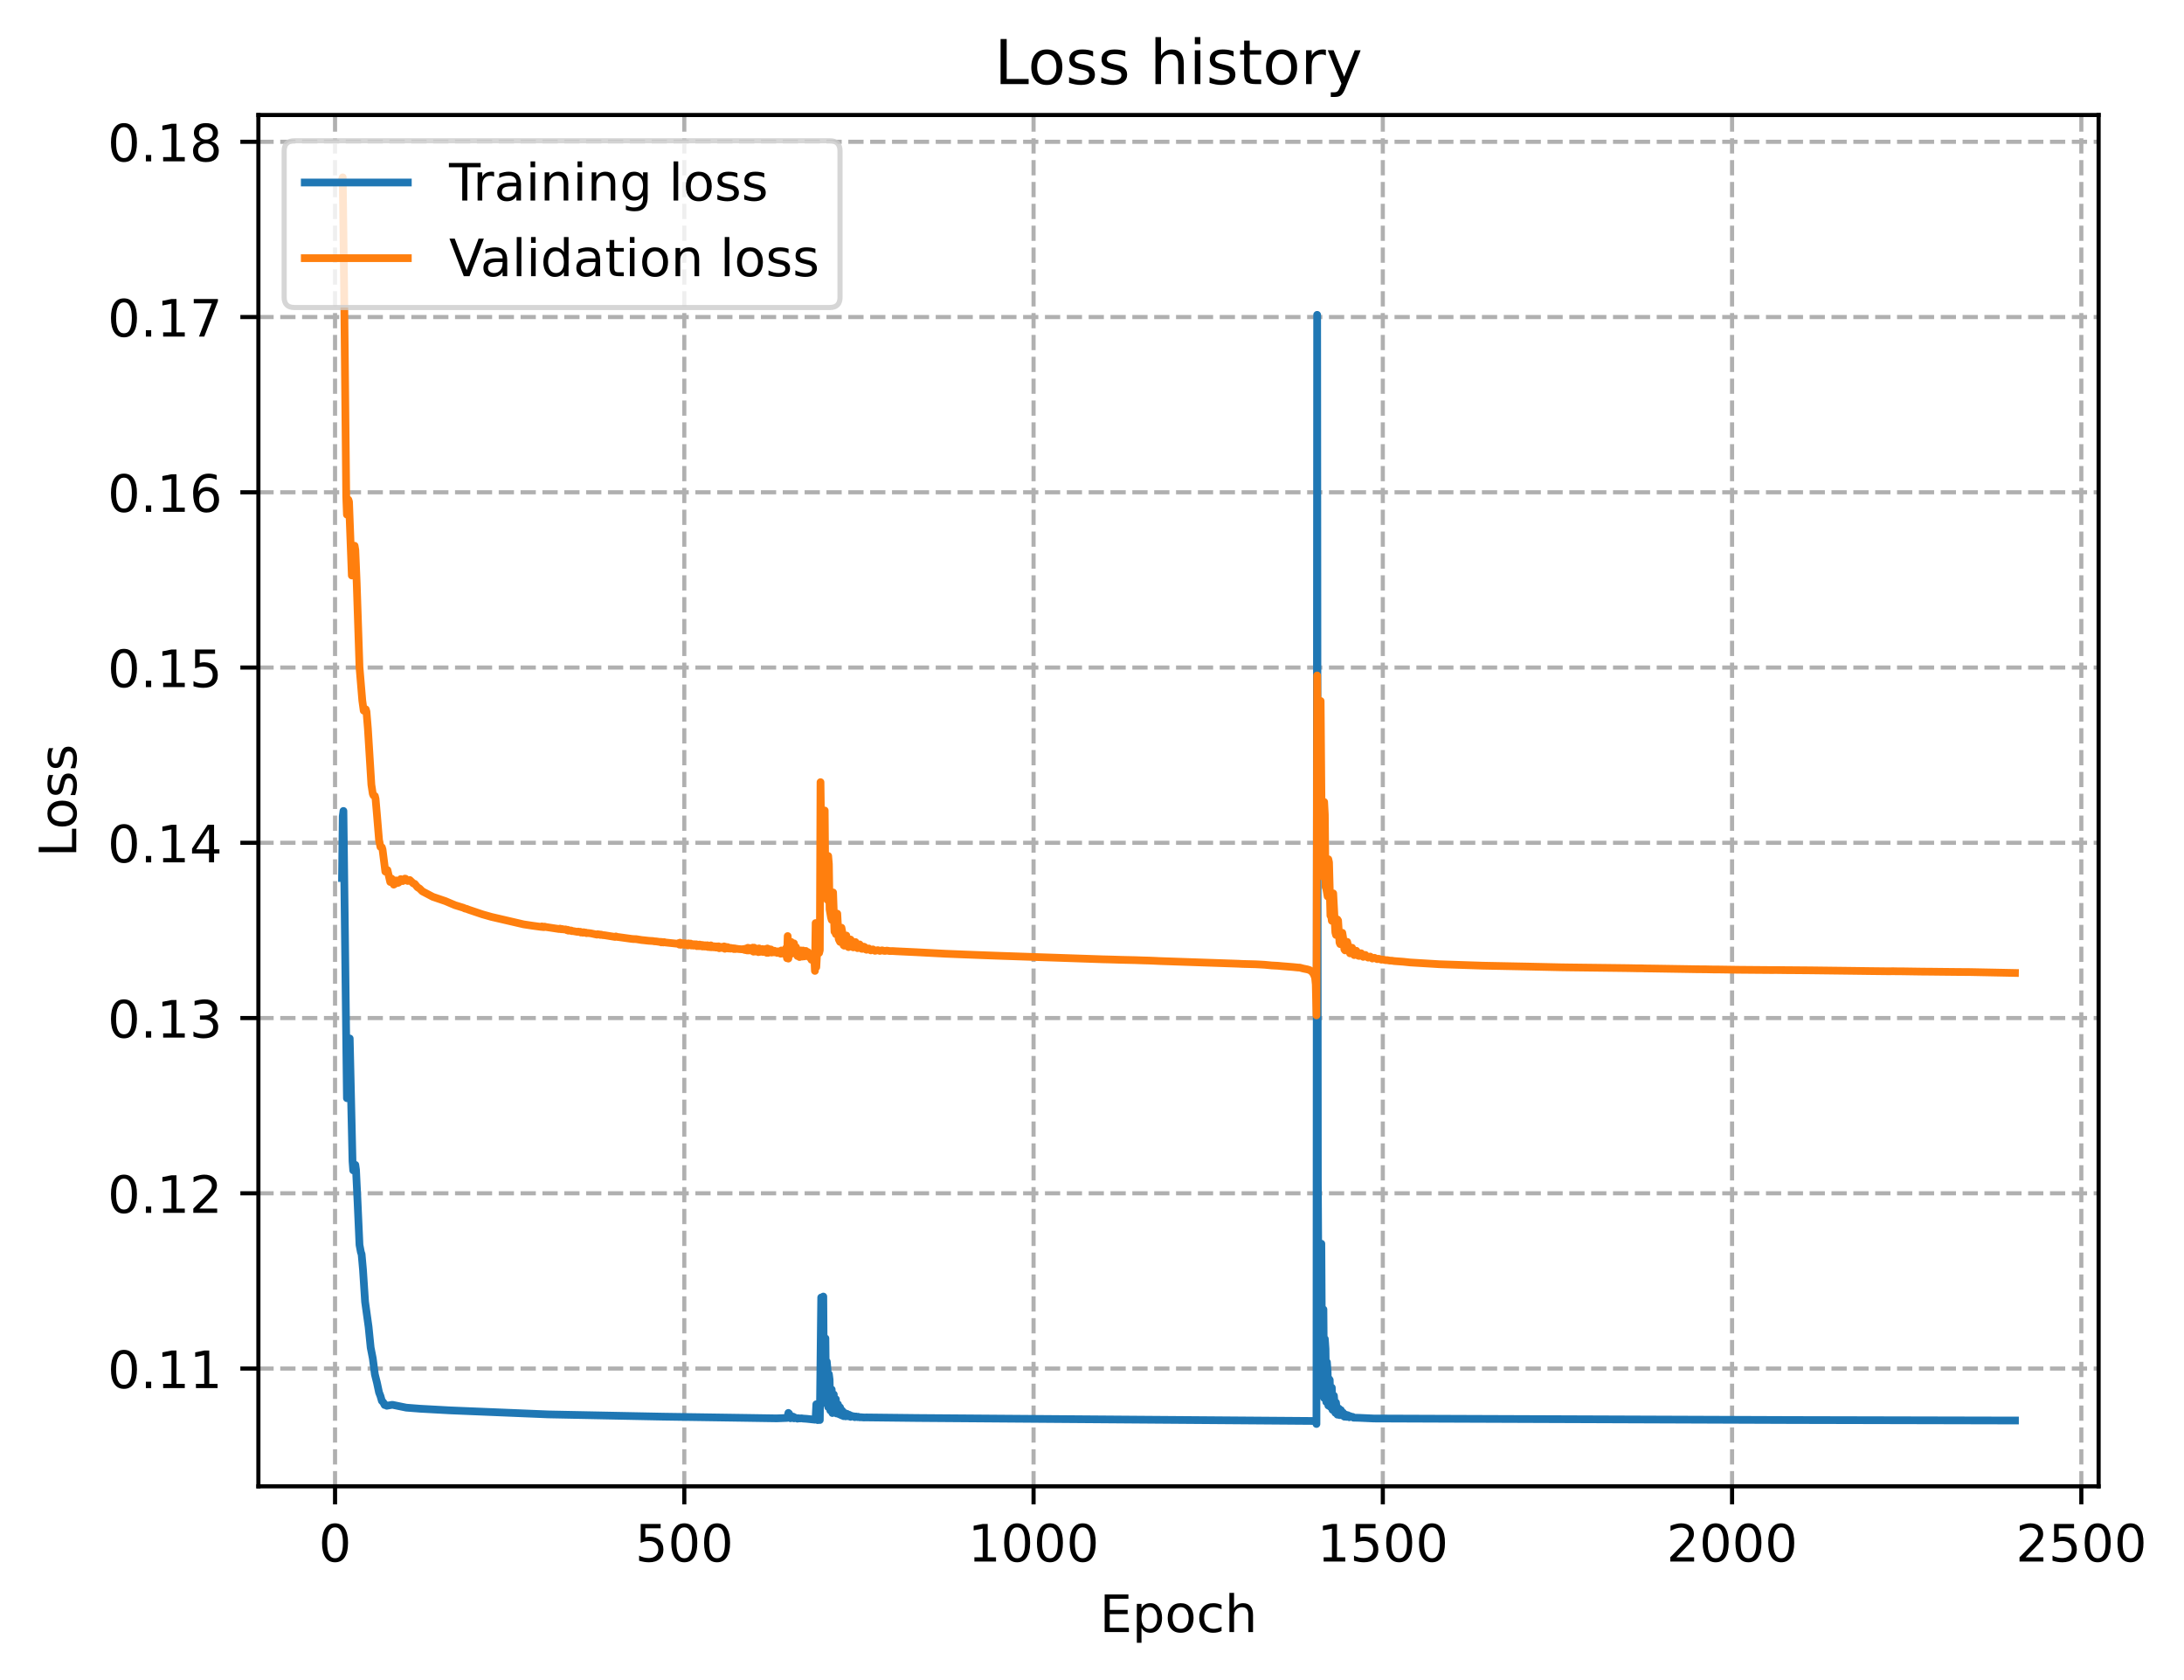 <?xml version="1.0" encoding="utf-8" standalone="no"?>
<!DOCTYPE svg PUBLIC "-//W3C//DTD SVG 1.1//EN"
  "http://www.w3.org/Graphics/SVG/1.1/DTD/svg11.dtd">
<!-- Created with matplotlib (https://matplotlib.org/) -->
<svg height="325.986pt" version="1.1" viewBox="0 0 423.834 325.986" width="423.834pt" xmlns="http://www.w3.org/2000/svg" xmlns:xlink="http://www.w3.org/1999/xlink">
 <defs>
  <style type="text/css">
*{stroke-linecap:butt;stroke-linejoin:round;}
  </style>
 </defs>
 <g id="figure_1">
  <g id="patch_1">
   <path d="M 0 325.986 
L 423.834 325.986 
L 423.834 0 
L 0 0 
z
" style="fill:#ffffff;"/>
  </g>
  <g id="axes_1">
   <g id="patch_2">
    <path d="M 50.144 288.43 
L 407.264 288.43 
L 407.264 22.318 
L 50.144 22.318 
z
" style="fill:#ffffff;"/>
   </g>
   <g id="matplotlib.axis_1">
    <g id="xtick_1">
     <g id="line2d_1">
      <path clip-path="url(#p74c2734279)" d="M 65.021 288.43 
L 65.021 22.318 
" style="fill:none;stroke:#b0b0b0;stroke-dasharray:2.96,1.28;stroke-dashoffset:0;stroke-width:0.8;"/>
     </g>
     <g id="line2d_2">
      <defs>
       <path d="M 0 0 
L 0 3.5 
" id="me3cc2244f3" style="stroke:#000000;stroke-width:0.8;"/>
      </defs>
      <g>
       <use style="stroke:#000000;stroke-width:0.8;" x="65.021" xlink:href="#me3cc2244f3" y="288.43"/>
      </g>
     </g>
     <g id="text_1">
      <!-- 0 -->
      <defs>
       <path d="M 31.781 66.406 
Q 24.172 66.406 20.328 58.906 
Q 16.5 51.422 16.5 36.375 
Q 16.5 21.391 20.328 13.891 
Q 24.172 6.391 31.781 6.391 
Q 39.453 6.391 43.281 13.891 
Q 47.125 21.391 47.125 36.375 
Q 47.125 51.422 43.281 58.906 
Q 39.453 66.406 31.781 66.406 
z
M 31.781 74.219 
Q 44.047 74.219 50.516 64.516 
Q 56.984 54.828 56.984 36.375 
Q 56.984 17.969 50.516 8.266 
Q 44.047 -1.422 31.781 -1.422 
Q 19.531 -1.422 13.062 8.266 
Q 6.594 17.969 6.594 36.375 
Q 6.594 54.828 13.062 64.516 
Q 19.531 74.219 31.781 74.219 
z
" id="DejaVuSans-48"/>
      </defs>
      <g transform="translate(61.84 303.029)scale(0.1 -0.1)">
       <use xlink:href="#DejaVuSans-48"/>
      </g>
     </g>
    </g>
    <g id="xtick_2">
     <g id="line2d_3">
      <path clip-path="url(#p74c2734279)" d="M 132.798 288.43 
L 132.798 22.318 
" style="fill:none;stroke:#b0b0b0;stroke-dasharray:2.96,1.28;stroke-dashoffset:0;stroke-width:0.8;"/>
     </g>
     <g id="line2d_4">
      <g>
       <use style="stroke:#000000;stroke-width:0.8;" x="132.798" xlink:href="#me3cc2244f3" y="288.43"/>
      </g>
     </g>
     <g id="text_2">
      <!-- 500 -->
      <defs>
       <path d="M 10.797 72.906 
L 49.516 72.906 
L 49.516 64.594 
L 19.828 64.594 
L 19.828 46.734 
Q 21.969 47.469 24.109 47.828 
Q 26.266 48.188 28.422 48.188 
Q 40.625 48.188 47.75 41.5 
Q 54.891 34.812 54.891 23.391 
Q 54.891 11.625 47.562 5.094 
Q 40.234 -1.422 26.906 -1.422 
Q 22.312 -1.422 17.547 -0.641 
Q 12.797 0.141 7.719 1.703 
L 7.719 11.625 
Q 12.109 9.234 16.797 8.062 
Q 21.484 6.891 26.703 6.891 
Q 35.156 6.891 40.078 11.328 
Q 45.016 15.766 45.016 23.391 
Q 45.016 31 40.078 35.438 
Q 35.156 39.891 26.703 39.891 
Q 22.75 39.891 18.812 39.016 
Q 14.891 38.141 10.797 36.281 
z
" id="DejaVuSans-53"/>
      </defs>
      <g transform="translate(123.255 303.029)scale(0.1 -0.1)">
       <use xlink:href="#DejaVuSans-53"/>
       <use x="63.623" xlink:href="#DejaVuSans-48"/>
       <use x="127.246" xlink:href="#DejaVuSans-48"/>
      </g>
     </g>
    </g>
    <g id="xtick_3">
     <g id="line2d_5">
      <path clip-path="url(#p74c2734279)" d="M 200.576 288.43 
L 200.576 22.318 
" style="fill:none;stroke:#b0b0b0;stroke-dasharray:2.96,1.28;stroke-dashoffset:0;stroke-width:0.8;"/>
     </g>
     <g id="line2d_6">
      <g>
       <use style="stroke:#000000;stroke-width:0.8;" x="200.576" xlink:href="#me3cc2244f3" y="288.43"/>
      </g>
     </g>
     <g id="text_3">
      <!-- 1000 -->
      <defs>
       <path d="M 12.406 8.297 
L 28.516 8.297 
L 28.516 63.922 
L 10.984 60.406 
L 10.984 69.391 
L 28.422 72.906 
L 38.281 72.906 
L 38.281 8.297 
L 54.391 8.297 
L 54.391 0 
L 12.406 0 
z
" id="DejaVuSans-49"/>
      </defs>
      <g transform="translate(187.851 303.029)scale(0.1 -0.1)">
       <use xlink:href="#DejaVuSans-49"/>
       <use x="63.623" xlink:href="#DejaVuSans-48"/>
       <use x="127.246" xlink:href="#DejaVuSans-48"/>
       <use x="190.869" xlink:href="#DejaVuSans-48"/>
      </g>
     </g>
    </g>
    <g id="xtick_4">
     <g id="line2d_7">
      <path clip-path="url(#p74c2734279)" d="M 268.354 288.43 
L 268.354 22.318 
" style="fill:none;stroke:#b0b0b0;stroke-dasharray:2.96,1.28;stroke-dashoffset:0;stroke-width:0.8;"/>
     </g>
     <g id="line2d_8">
      <g>
       <use style="stroke:#000000;stroke-width:0.8;" x="268.354" xlink:href="#me3cc2244f3" y="288.43"/>
      </g>
     </g>
     <g id="text_4">
      <!-- 1500 -->
      <g transform="translate(255.629 303.029)scale(0.1 -0.1)">
       <use xlink:href="#DejaVuSans-49"/>
       <use x="63.623" xlink:href="#DejaVuSans-53"/>
       <use x="127.246" xlink:href="#DejaVuSans-48"/>
       <use x="190.869" xlink:href="#DejaVuSans-48"/>
      </g>
     </g>
    </g>
    <g id="xtick_5">
     <g id="line2d_9">
      <path clip-path="url(#p74c2734279)" d="M 336.131 288.43 
L 336.131 22.318 
" style="fill:none;stroke:#b0b0b0;stroke-dasharray:2.96,1.28;stroke-dashoffset:0;stroke-width:0.8;"/>
     </g>
     <g id="line2d_10">
      <g>
       <use style="stroke:#000000;stroke-width:0.8;" x="336.131" xlink:href="#me3cc2244f3" y="288.43"/>
      </g>
     </g>
     <g id="text_5">
      <!-- 2000 -->
      <defs>
       <path d="M 19.188 8.297 
L 53.609 8.297 
L 53.609 0 
L 7.328 0 
L 7.328 8.297 
Q 12.938 14.109 22.625 23.891 
Q 32.328 33.688 34.812 36.531 
Q 39.547 41.844 41.422 45.531 
Q 43.312 49.219 43.312 52.781 
Q 43.312 58.594 39.234 62.25 
Q 35.156 65.922 28.609 65.922 
Q 23.969 65.922 18.812 64.312 
Q 13.672 62.703 7.812 59.422 
L 7.812 69.391 
Q 13.766 71.781 18.938 73 
Q 24.125 74.219 28.422 74.219 
Q 39.75 74.219 46.484 68.547 
Q 53.219 62.891 53.219 53.422 
Q 53.219 48.922 51.531 44.891 
Q 49.859 40.875 45.406 35.406 
Q 44.188 33.984 37.641 27.219 
Q 31.109 20.453 19.188 8.297 
z
" id="DejaVuSans-50"/>
      </defs>
      <g transform="translate(323.406 303.029)scale(0.1 -0.1)">
       <use xlink:href="#DejaVuSans-50"/>
       <use x="63.623" xlink:href="#DejaVuSans-48"/>
       <use x="127.246" xlink:href="#DejaVuSans-48"/>
       <use x="190.869" xlink:href="#DejaVuSans-48"/>
      </g>
     </g>
    </g>
    <g id="xtick_6">
     <g id="line2d_11">
      <path clip-path="url(#p74c2734279)" d="M 403.909 288.43 
L 403.909 22.318 
" style="fill:none;stroke:#b0b0b0;stroke-dasharray:2.96,1.28;stroke-dashoffset:0;stroke-width:0.8;"/>
     </g>
     <g id="line2d_12">
      <g>
       <use style="stroke:#000000;stroke-width:0.8;" x="403.909" xlink:href="#me3cc2244f3" y="288.43"/>
      </g>
     </g>
     <g id="text_6">
      <!-- 2500 -->
      <g transform="translate(391.184 303.029)scale(0.1 -0.1)">
       <use xlink:href="#DejaVuSans-50"/>
       <use x="63.623" xlink:href="#DejaVuSans-53"/>
       <use x="127.246" xlink:href="#DejaVuSans-48"/>
       <use x="190.869" xlink:href="#DejaVuSans-48"/>
      </g>
     </g>
    </g>
    <g id="text_7">
     <!-- Epoch -->
     <defs>
      <path d="M 9.812 72.906 
L 55.906 72.906 
L 55.906 64.594 
L 19.672 64.594 
L 19.672 43.016 
L 54.391 43.016 
L 54.391 34.719 
L 19.672 34.719 
L 19.672 8.297 
L 56.781 8.297 
L 56.781 0 
L 9.812 0 
z
" id="DejaVuSans-69"/>
      <path d="M 18.109 8.203 
L 18.109 -20.797 
L 9.078 -20.797 
L 9.078 54.688 
L 18.109 54.688 
L 18.109 46.391 
Q 20.953 51.266 25.266 53.625 
Q 29.594 56 35.594 56 
Q 45.562 56 51.781 48.094 
Q 58.016 40.188 58.016 27.297 
Q 58.016 14.406 51.781 6.484 
Q 45.562 -1.422 35.594 -1.422 
Q 29.594 -1.422 25.266 0.953 
Q 20.953 3.328 18.109 8.203 
z
M 48.688 27.297 
Q 48.688 37.203 44.609 42.844 
Q 40.531 48.484 33.406 48.484 
Q 26.266 48.484 22.188 42.844 
Q 18.109 37.203 18.109 27.297 
Q 18.109 17.391 22.188 11.75 
Q 26.266 6.109 33.406 6.109 
Q 40.531 6.109 44.609 11.75 
Q 48.688 17.391 48.688 27.297 
z
" id="DejaVuSans-112"/>
      <path d="M 30.609 48.391 
Q 23.391 48.391 19.188 42.75 
Q 14.984 37.109 14.984 27.297 
Q 14.984 17.484 19.156 11.844 
Q 23.344 6.203 30.609 6.203 
Q 37.797 6.203 41.984 11.859 
Q 46.188 17.531 46.188 27.297 
Q 46.188 37.016 41.984 42.703 
Q 37.797 48.391 30.609 48.391 
z
M 30.609 56 
Q 42.328 56 49.016 48.375 
Q 55.719 40.766 55.719 27.297 
Q 55.719 13.875 49.016 6.219 
Q 42.328 -1.422 30.609 -1.422 
Q 18.844 -1.422 12.172 6.219 
Q 5.516 13.875 5.516 27.297 
Q 5.516 40.766 12.172 48.375 
Q 18.844 56 30.609 56 
z
" id="DejaVuSans-111"/>
      <path d="M 48.781 52.594 
L 48.781 44.188 
Q 44.969 46.297 41.141 47.344 
Q 37.312 48.391 33.406 48.391 
Q 24.656 48.391 19.812 42.844 
Q 14.984 37.312 14.984 27.297 
Q 14.984 17.281 19.812 11.734 
Q 24.656 6.203 33.406 6.203 
Q 37.312 6.203 41.141 7.25 
Q 44.969 8.297 48.781 10.406 
L 48.781 2.094 
Q 45.016 0.344 40.984 -0.531 
Q 36.969 -1.422 32.422 -1.422 
Q 20.062 -1.422 12.781 6.344 
Q 5.516 14.109 5.516 27.297 
Q 5.516 40.672 12.859 48.328 
Q 20.219 56 33.016 56 
Q 37.156 56 41.109 55.141 
Q 45.062 54.297 48.781 52.594 
z
" id="DejaVuSans-99"/>
      <path d="M 54.891 33.016 
L 54.891 0 
L 45.906 0 
L 45.906 32.719 
Q 45.906 40.484 42.875 44.328 
Q 39.844 48.188 33.797 48.188 
Q 26.516 48.188 22.312 43.547 
Q 18.109 38.922 18.109 30.906 
L 18.109 0 
L 9.078 0 
L 9.078 75.984 
L 18.109 75.984 
L 18.109 46.188 
Q 21.344 51.125 25.703 53.562 
Q 30.078 56 35.797 56 
Q 45.219 56 50.047 50.172 
Q 54.891 44.344 54.891 33.016 
z
" id="DejaVuSans-104"/>
     </defs>
     <g transform="translate(213.393 316.707)scale(0.1 -0.1)">
      <use xlink:href="#DejaVuSans-69"/>
      <use x="63.184" xlink:href="#DejaVuSans-112"/>
      <use x="126.66" xlink:href="#DejaVuSans-111"/>
      <use x="187.842" xlink:href="#DejaVuSans-99"/>
      <use x="242.822" xlink:href="#DejaVuSans-104"/>
     </g>
    </g>
   </g>
   <g id="matplotlib.axis_2">
    <g id="ytick_1">
     <g id="line2d_13">
      <path clip-path="url(#p74c2734279)" d="M 50.144 265.573 
L 407.264 265.573 
" style="fill:none;stroke:#b0b0b0;stroke-dasharray:2.96,1.28;stroke-dashoffset:0;stroke-width:0.8;"/>
     </g>
     <g id="line2d_14">
      <defs>
       <path d="M 0 0 
L -3.5 0 
" id="me07d346dde" style="stroke:#000000;stroke-width:0.8;"/>
      </defs>
      <g>
       <use style="stroke:#000000;stroke-width:0.8;" x="50.144" xlink:href="#me07d346dde" y="265.573"/>
      </g>
     </g>
     <g id="text_8">
      <!-- 0.11 -->
      <defs>
       <path d="M 10.688 12.406 
L 21 12.406 
L 21 0 
L 10.688 0 
z
" id="DejaVuSans-46"/>
      </defs>
      <g transform="translate(20.878 269.372)scale(0.1 -0.1)">
       <use xlink:href="#DejaVuSans-48"/>
       <use x="63.623" xlink:href="#DejaVuSans-46"/>
       <use x="95.41" xlink:href="#DejaVuSans-49"/>
       <use x="159.033" xlink:href="#DejaVuSans-49"/>
      </g>
     </g>
    </g>
    <g id="ytick_2">
     <g id="line2d_15">
      <path clip-path="url(#p74c2734279)" d="M 50.144 231.564 
L 407.264 231.564 
" style="fill:none;stroke:#b0b0b0;stroke-dasharray:2.96,1.28;stroke-dashoffset:0;stroke-width:0.8;"/>
     </g>
     <g id="line2d_16">
      <g>
       <use style="stroke:#000000;stroke-width:0.8;" x="50.144" xlink:href="#me07d346dde" y="231.564"/>
      </g>
     </g>
     <g id="text_9">
      <!-- 0.12 -->
      <g transform="translate(20.878 235.363)scale(0.1 -0.1)">
       <use xlink:href="#DejaVuSans-48"/>
       <use x="63.623" xlink:href="#DejaVuSans-46"/>
       <use x="95.41" xlink:href="#DejaVuSans-49"/>
       <use x="159.033" xlink:href="#DejaVuSans-50"/>
      </g>
     </g>
    </g>
    <g id="ytick_3">
     <g id="line2d_17">
      <path clip-path="url(#p74c2734279)" d="M 50.144 197.555 
L 407.264 197.555 
" style="fill:none;stroke:#b0b0b0;stroke-dasharray:2.96,1.28;stroke-dashoffset:0;stroke-width:0.8;"/>
     </g>
     <g id="line2d_18">
      <g>
       <use style="stroke:#000000;stroke-width:0.8;" x="50.144" xlink:href="#me07d346dde" y="197.555"/>
      </g>
     </g>
     <g id="text_10">
      <!-- 0.13 -->
      <defs>
       <path d="M 40.578 39.312 
Q 47.656 37.797 51.625 33 
Q 55.609 28.219 55.609 21.188 
Q 55.609 10.406 48.188 4.484 
Q 40.766 -1.422 27.094 -1.422 
Q 22.516 -1.422 17.656 -0.516 
Q 12.797 0.391 7.625 2.203 
L 7.625 11.719 
Q 11.719 9.328 16.594 8.109 
Q 21.484 6.891 26.812 6.891 
Q 36.078 6.891 40.938 10.547 
Q 45.797 14.203 45.797 21.188 
Q 45.797 27.641 41.281 31.266 
Q 36.766 34.906 28.719 34.906 
L 20.219 34.906 
L 20.219 43.016 
L 29.109 43.016 
Q 36.375 43.016 40.234 45.922 
Q 44.094 48.828 44.094 54.297 
Q 44.094 59.906 40.109 62.906 
Q 36.141 65.922 28.719 65.922 
Q 24.656 65.922 20.016 65.031 
Q 15.375 64.156 9.812 62.312 
L 9.812 71.094 
Q 15.438 72.656 20.344 73.438 
Q 25.25 74.219 29.594 74.219 
Q 40.828 74.219 47.359 69.109 
Q 53.906 64.016 53.906 55.328 
Q 53.906 49.266 50.438 45.094 
Q 46.969 40.922 40.578 39.312 
z
" id="DejaVuSans-51"/>
      </defs>
      <g transform="translate(20.878 201.355)scale(0.1 -0.1)">
       <use xlink:href="#DejaVuSans-48"/>
       <use x="63.623" xlink:href="#DejaVuSans-46"/>
       <use x="95.41" xlink:href="#DejaVuSans-49"/>
       <use x="159.033" xlink:href="#DejaVuSans-51"/>
      </g>
     </g>
    </g>
    <g id="ytick_4">
     <g id="line2d_19">
      <path clip-path="url(#p74c2734279)" d="M 50.144 163.547 
L 407.264 163.547 
" style="fill:none;stroke:#b0b0b0;stroke-dasharray:2.96,1.28;stroke-dashoffset:0;stroke-width:0.8;"/>
     </g>
     <g id="line2d_20">
      <g>
       <use style="stroke:#000000;stroke-width:0.8;" x="50.144" xlink:href="#me07d346dde" y="163.547"/>
      </g>
     </g>
     <g id="text_11">
      <!-- 0.14 -->
      <defs>
       <path d="M 37.797 64.312 
L 12.891 25.391 
L 37.797 25.391 
z
M 35.203 72.906 
L 47.609 72.906 
L 47.609 25.391 
L 58.016 25.391 
L 58.016 17.188 
L 47.609 17.188 
L 47.609 0 
L 37.797 0 
L 37.797 17.188 
L 4.891 17.188 
L 4.891 26.703 
z
" id="DejaVuSans-52"/>
      </defs>
      <g transform="translate(20.878 167.346)scale(0.1 -0.1)">
       <use xlink:href="#DejaVuSans-48"/>
       <use x="63.623" xlink:href="#DejaVuSans-46"/>
       <use x="95.41" xlink:href="#DejaVuSans-49"/>
       <use x="159.033" xlink:href="#DejaVuSans-52"/>
      </g>
     </g>
    </g>
    <g id="ytick_5">
     <g id="line2d_21">
      <path clip-path="url(#p74c2734279)" d="M 50.144 129.538 
L 407.264 129.538 
" style="fill:none;stroke:#b0b0b0;stroke-dasharray:2.96,1.28;stroke-dashoffset:0;stroke-width:0.8;"/>
     </g>
     <g id="line2d_22">
      <g>
       <use style="stroke:#000000;stroke-width:0.8;" x="50.144" xlink:href="#me07d346dde" y="129.538"/>
      </g>
     </g>
     <g id="text_12">
      <!-- 0.15 -->
      <g transform="translate(20.878 133.337)scale(0.1 -0.1)">
       <use xlink:href="#DejaVuSans-48"/>
       <use x="63.623" xlink:href="#DejaVuSans-46"/>
       <use x="95.41" xlink:href="#DejaVuSans-49"/>
       <use x="159.033" xlink:href="#DejaVuSans-53"/>
      </g>
     </g>
    </g>
    <g id="ytick_6">
     <g id="line2d_23">
      <path clip-path="url(#p74c2734279)" d="M 50.144 95.53 
L 407.264 95.53 
" style="fill:none;stroke:#b0b0b0;stroke-dasharray:2.96,1.28;stroke-dashoffset:0;stroke-width:0.8;"/>
     </g>
     <g id="line2d_24">
      <g>
       <use style="stroke:#000000;stroke-width:0.8;" x="50.144" xlink:href="#me07d346dde" y="95.53"/>
      </g>
     </g>
     <g id="text_13">
      <!-- 0.16 -->
      <defs>
       <path d="M 33.016 40.375 
Q 26.375 40.375 22.484 35.828 
Q 18.609 31.297 18.609 23.391 
Q 18.609 15.531 22.484 10.953 
Q 26.375 6.391 33.016 6.391 
Q 39.656 6.391 43.531 10.953 
Q 47.406 15.531 47.406 23.391 
Q 47.406 31.297 43.531 35.828 
Q 39.656 40.375 33.016 40.375 
z
M 52.594 71.297 
L 52.594 62.312 
Q 48.875 64.062 45.094 64.984 
Q 41.312 65.922 37.594 65.922 
Q 27.828 65.922 22.672 59.328 
Q 17.531 52.734 16.797 39.406 
Q 19.672 43.656 24.016 45.922 
Q 28.375 48.188 33.594 48.188 
Q 44.578 48.188 50.953 41.516 
Q 57.328 34.859 57.328 23.391 
Q 57.328 12.156 50.688 5.359 
Q 44.047 -1.422 33.016 -1.422 
Q 20.359 -1.422 13.672 8.266 
Q 6.984 17.969 6.984 36.375 
Q 6.984 53.656 15.188 63.938 
Q 23.391 74.219 37.203 74.219 
Q 40.922 74.219 44.703 73.484 
Q 48.484 72.75 52.594 71.297 
z
" id="DejaVuSans-54"/>
      </defs>
      <g transform="translate(20.878 99.329)scale(0.1 -0.1)">
       <use xlink:href="#DejaVuSans-48"/>
       <use x="63.623" xlink:href="#DejaVuSans-46"/>
       <use x="95.41" xlink:href="#DejaVuSans-49"/>
       <use x="159.033" xlink:href="#DejaVuSans-54"/>
      </g>
     </g>
    </g>
    <g id="ytick_7">
     <g id="line2d_25">
      <path clip-path="url(#p74c2734279)" d="M 50.144 61.521 
L 407.264 61.521 
" style="fill:none;stroke:#b0b0b0;stroke-dasharray:2.96,1.28;stroke-dashoffset:0;stroke-width:0.8;"/>
     </g>
     <g id="line2d_26">
      <g>
       <use style="stroke:#000000;stroke-width:0.8;" x="50.144" xlink:href="#me07d346dde" y="61.521"/>
      </g>
     </g>
     <g id="text_14">
      <!-- 0.17 -->
      <defs>
       <path d="M 8.203 72.906 
L 55.078 72.906 
L 55.078 68.703 
L 28.609 0 
L 18.312 0 
L 43.219 64.594 
L 8.203 64.594 
z
" id="DejaVuSans-55"/>
      </defs>
      <g transform="translate(20.878 65.32)scale(0.1 -0.1)">
       <use xlink:href="#DejaVuSans-48"/>
       <use x="63.623" xlink:href="#DejaVuSans-46"/>
       <use x="95.41" xlink:href="#DejaVuSans-49"/>
       <use x="159.033" xlink:href="#DejaVuSans-55"/>
      </g>
     </g>
    </g>
    <g id="ytick_8">
     <g id="line2d_27">
      <path clip-path="url(#p74c2734279)" d="M 50.144 27.513 
L 407.264 27.513 
" style="fill:none;stroke:#b0b0b0;stroke-dasharray:2.96,1.28;stroke-dashoffset:0;stroke-width:0.8;"/>
     </g>
     <g id="line2d_28">
      <g>
       <use style="stroke:#000000;stroke-width:0.8;" x="50.144" xlink:href="#me07d346dde" y="27.513"/>
      </g>
     </g>
     <g id="text_15">
      <!-- 0.18 -->
      <defs>
       <path d="M 31.781 34.625 
Q 24.75 34.625 20.719 30.859 
Q 16.703 27.094 16.703 20.516 
Q 16.703 13.922 20.719 10.156 
Q 24.75 6.391 31.781 6.391 
Q 38.812 6.391 42.859 10.172 
Q 46.922 13.969 46.922 20.516 
Q 46.922 27.094 42.891 30.859 
Q 38.875 34.625 31.781 34.625 
z
M 21.922 38.812 
Q 15.578 40.375 12.031 44.719 
Q 8.5 49.078 8.5 55.328 
Q 8.5 64.062 14.719 69.141 
Q 20.953 74.219 31.781 74.219 
Q 42.672 74.219 48.875 69.141 
Q 55.078 64.062 55.078 55.328 
Q 55.078 49.078 51.531 44.719 
Q 48 40.375 41.703 38.812 
Q 48.828 37.156 52.797 32.312 
Q 56.781 27.484 56.781 20.516 
Q 56.781 9.906 50.312 4.234 
Q 43.844 -1.422 31.781 -1.422 
Q 19.734 -1.422 13.25 4.234 
Q 6.781 9.906 6.781 20.516 
Q 6.781 27.484 10.781 32.312 
Q 14.797 37.156 21.922 38.812 
z
M 18.312 54.391 
Q 18.312 48.734 21.844 45.562 
Q 25.391 42.391 31.781 42.391 
Q 38.141 42.391 41.719 45.562 
Q 45.312 48.734 45.312 54.391 
Q 45.312 60.062 41.719 63.234 
Q 38.141 66.406 31.781 66.406 
Q 25.391 66.406 21.844 63.234 
Q 18.312 60.062 18.312 54.391 
z
" id="DejaVuSans-56"/>
      </defs>
      <g transform="translate(20.878 31.312)scale(0.1 -0.1)">
       <use xlink:href="#DejaVuSans-48"/>
       <use x="63.623" xlink:href="#DejaVuSans-46"/>
       <use x="95.41" xlink:href="#DejaVuSans-49"/>
       <use x="159.033" xlink:href="#DejaVuSans-56"/>
      </g>
     </g>
    </g>
    <g id="text_16">
     <!-- Loss -->
     <defs>
      <path d="M 9.812 72.906 
L 19.672 72.906 
L 19.672 8.297 
L 55.172 8.297 
L 55.172 0 
L 9.812 0 
z
" id="DejaVuSans-76"/>
      <path d="M 44.281 53.078 
L 44.281 44.578 
Q 40.484 46.531 36.375 47.5 
Q 32.281 48.484 27.875 48.484 
Q 21.188 48.484 17.844 46.438 
Q 14.5 44.391 14.5 40.281 
Q 14.5 37.156 16.891 35.375 
Q 19.281 33.594 26.516 31.984 
L 29.594 31.297 
Q 39.156 29.25 43.188 25.516 
Q 47.219 21.781 47.219 15.094 
Q 47.219 7.469 41.188 3.016 
Q 35.156 -1.422 24.609 -1.422 
Q 20.219 -1.422 15.453 -0.562 
Q 10.688 0.297 5.422 2 
L 5.422 11.281 
Q 10.406 8.688 15.234 7.391 
Q 20.062 6.109 24.812 6.109 
Q 31.156 6.109 34.562 8.281 
Q 37.984 10.453 37.984 14.406 
Q 37.984 18.062 35.516 20.016 
Q 33.062 21.969 24.703 23.781 
L 21.578 24.516 
Q 13.234 26.266 9.516 29.906 
Q 5.812 33.547 5.812 39.891 
Q 5.812 47.609 11.281 51.797 
Q 16.75 56 26.812 56 
Q 31.781 56 36.172 55.266 
Q 40.578 54.547 44.281 53.078 
z
" id="DejaVuSans-115"/>
     </defs>
     <g transform="translate(14.798 166.341)rotate(-90)scale(0.1 -0.1)">
      <use xlink:href="#DejaVuSans-76"/>
      <use x="53.963" xlink:href="#DejaVuSans-111"/>
      <use x="115.145" xlink:href="#DejaVuSans-115"/>
      <use x="167.244" xlink:href="#DejaVuSans-115"/>
     </g>
    </g>
   </g>
   <g id="line2d_29">
    <path clip-path="url(#p74c2734279)" d="M 66.376 170.393 
L 66.512 158.406 
L 66.648 157.368 
L 66.919 179.546 
L 67.325 213.111 
L 67.461 212.379 
L 67.732 202.194 
L 67.868 201.516 
L 68.139 213.51 
L 68.41 225.344 
L 68.545 227.117 
L 68.681 227.031 
L 68.952 226.043 
L 69.088 226.999 
L 69.359 232.562 
L 69.765 241.573 
L 70.036 243.011 
L 70.172 243.374 
L 70.443 246.392 
L 70.85 252.615 
L 71.528 257.473 
L 71.934 261.516 
L 72.341 263.588 
L 72.748 266.699 
L 73.154 268.321 
L 73.561 270.219 
L 73.832 270.911 
L 74.103 271.848 
L 74.374 272.128 
L 74.645 272.652 
L 74.916 272.655 
L 75.052 272.797 
L 76.136 272.608 
L 78.848 273.162 
L 81.559 273.373 
L 87.388 273.692 
L 106.365 274.47 
L 128.596 274.908 
L 144.727 275.147 
L 150.692 275.24 
L 152.725 275.161 
L 152.861 274.9 
L 152.996 274.181 
L 153.132 274.315 
L 153.403 275.219 
L 153.538 274.776 
L 153.81 275.163 
L 153.945 274.918 
L 154.081 275.236 
L 154.216 275.066 
L 154.758 275.3 
L 154.894 275.204 
L 155.165 275.26 
L 155.572 275.232 
L 155.843 275.282 
L 156.521 275.325 
L 158.147 275.498 
L 158.283 275.235 
L 158.418 272.499 
L 158.69 275.583 
L 158.825 275.298 
L 159.096 275.565 
L 159.367 251.78 
L 159.503 264.625 
L 159.638 266.076 
L 159.774 251.601 
L 159.91 272.241 
L 160.045 260.299 
L 160.181 259.707 
L 160.316 272.223 
L 160.452 264.231 
L 160.587 265.684 
L 160.723 273.057 
L 160.858 266.654 
L 160.994 267.715 
L 161.13 273.711 
L 161.265 269.786 
L 161.401 269.63 
L 161.536 274.211 
L 161.807 270.598 
L 161.943 274.035 
L 162.078 273.207 
L 162.214 271.523 
L 162.35 274.295 
L 162.485 273.763 
L 162.621 272.511 
L 162.892 274.465 
L 163.027 273.106 
L 163.298 274.651 
L 163.434 273.74 
L 163.57 274.089 
L 163.705 274.811 
L 163.841 274.265 
L 163.976 274.214 
L 164.112 274.85 
L 164.383 274.37 
L 164.518 274.808 
L 164.654 274.841 
L 164.79 274.541 
L 165.061 274.949 
L 165.196 274.729 
L 165.603 274.87 
L 165.738 274.851 
L 165.874 275.01 
L 166.145 274.883 
L 166.416 275.002 
L 166.552 274.93 
L 166.823 275.036 
L 167.094 275.021 
L 167.636 275.066 
L 168.178 275.059 
L 177.938 275.17 
L 254.934 275.747 
L 255.34 275.936 
L 255.476 276.334 
L 255.611 61.095 
L 255.747 229.132 
L 255.883 253.951 
L 256.018 243.223 
L 256.289 260.914 
L 256.425 241.345 
L 256.56 263.757 
L 256.696 261.418 
L 256.831 254.1 
L 256.967 271.306 
L 257.103 259.828 
L 257.238 261.786 
L 257.374 272.067 
L 257.509 264.342 
L 257.645 266.189 
L 257.78 272.75 
L 257.916 267.587 
L 258.051 267.786 
L 258.187 273.029 
L 258.458 269.279 
L 258.594 273.599 
L 258.865 270.84 
L 259.136 274.164 
L 259.271 272.179 
L 259.543 274.525 
L 259.678 273.33 
L 259.814 273.329 
L 259.949 274.61 
L 260.22 273.636 
L 260.356 274.581 
L 260.491 274.682 
L 260.627 274.12 
L 260.898 274.917 
L 261.169 274.514 
L 261.305 274.947 
L 261.576 274.634 
L 261.847 275.026 
L 261.983 274.806 
L 262.389 274.968 
L 262.525 274.954 
L 262.66 275.109 
L 263.067 275.118 
L 263.745 275.135 
L 266.591 275.266 
L 347.653 275.565 
L 391.031 275.659 
L 391.031 275.659 
" style="fill:none;stroke:#1f77b4;stroke-linecap:square;stroke-width:1.5;"/>
   </g>
   <g id="line2d_30">
    <path clip-path="url(#p74c2734279)" d="M 66.376 34.836 
L 66.512 34.414 
L 66.783 55.993 
L 67.19 96.329 
L 67.325 99.873 
L 67.461 99.037 
L 67.596 96.956 
L 67.732 97.363 
L 68.274 111.676 
L 68.41 110.922 
L 68.816 105.905 
L 68.952 106.712 
L 69.223 113.159 
L 69.765 129.45 
L 70.308 135.956 
L 70.579 137.905 
L 70.714 137.962 
L 70.985 137.645 
L 71.121 138.09 
L 71.392 141.36 
L 72.07 152.27 
L 72.341 154.035 
L 72.476 154.353 
L 72.748 154.463 
L 72.883 155.015 
L 73.154 158.124 
L 73.561 163.027 
L 73.832 164.347 
L 74.103 164.422 
L 74.239 164.863 
L 74.781 169.141 
L 74.916 169.113 
L 75.052 168.83 
L 75.188 168.842 
L 75.73 171.156 
L 76.001 170.5 
L 76.136 170.737 
L 76.408 171.667 
L 76.543 171.599 
L 76.814 170.854 
L 76.95 170.866 
L 77.221 171.337 
L 77.356 171.281 
L 77.763 170.592 
L 78.17 170.98 
L 78.441 170.667 
L 78.576 170.498 
L 78.712 170.524 
L 79.119 170.956 
L 79.525 170.777 
L 80.203 171.426 
L 80.474 171.511 
L 81.016 172.171 
L 81.423 172.425 
L 81.965 172.962 
L 83.999 174.034 
L 86.439 174.866 
L 87.523 175.327 
L 88.336 175.667 
L 89.963 176.168 
L 90.234 176.315 
L 90.505 176.354 
L 90.912 176.519 
L 93.623 177.434 
L 95.385 177.933 
L 101.621 179.378 
L 103.383 179.646 
L 105.01 179.866 
L 105.145 179.776 
L 105.281 179.899 
L 105.416 179.821 
L 105.552 179.921 
L 105.687 179.821 
L 105.959 179.895 
L 108.534 180.286 
L 108.67 180.205 
L 108.941 180.331 
L 109.076 180.273 
L 109.347 180.362 
L 109.754 180.358 
L 110.025 180.518 
L 110.161 180.426 
L 110.296 180.599 
L 110.432 180.519 
L 110.703 180.617 
L 110.839 180.57 
L 110.974 180.688 
L 111.245 180.687 
L 112.059 180.837 
L 112.194 180.774 
L 112.465 180.865 
L 112.601 180.816 
L 112.736 180.969 
L 113.007 180.911 
L 113.143 181.005 
L 113.279 180.909 
L 113.55 181.009 
L 113.685 180.973 
L 113.821 181.083 
L 114.092 181.05 
L 114.634 181.115 
L 115.854 181.373 
L 115.99 181.275 
L 116.261 181.368 
L 116.396 181.336 
L 116.532 181.429 
L 116.667 181.369 
L 116.939 181.457 
L 117.345 181.491 
L 119.379 181.818 
L 119.514 181.721 
L 119.785 181.818 
L 120.056 181.846 
L 122.496 182.186 
L 122.903 182.23 
L 123.445 182.243 
L 124.53 182.419 
L 124.936 182.455 
L 125.885 182.561 
L 126.699 182.609 
L 126.97 182.663 
L 127.376 182.687 
L 128.054 182.788 
L 128.19 182.769 
L 128.325 182.878 
L 128.461 182.795 
L 128.732 182.893 
L 128.867 182.813 
L 129.139 182.893 
L 131.578 183.149 
L 131.714 183.009 
L 131.85 183.312 
L 131.985 182.923 
L 132.121 183.342 
L 132.256 183.018 
L 132.392 183.206 
L 132.527 183.19 
L 132.663 183.044 
L 132.798 183.351 
L 132.934 183.045 
L 133.07 183.293 
L 133.341 183.097 
L 133.476 183.479 
L 133.612 183.069 
L 133.883 183.411 
L 134.018 183.104 
L 134.154 183.478 
L 134.425 183.229 
L 134.561 183.504 
L 134.696 183.229 
L 134.967 183.465 
L 135.103 183.245 
L 135.238 183.606 
L 135.374 183.304 
L 135.645 183.605 
L 135.781 183.297 
L 135.916 183.6 
L 136.187 183.362 
L 136.323 183.676 
L 136.458 183.406 
L 136.594 183.47 
L 136.73 183.688 
L 136.865 183.43 
L 137.136 183.709 
L 137.272 183.433 
L 137.407 183.771 
L 137.543 183.525 
L 137.678 183.567 
L 137.814 183.808 
L 137.95 183.452 
L 138.085 183.821 
L 138.356 183.62 
L 138.492 183.836 
L 138.627 183.631 
L 138.898 183.873 
L 139.034 183.655 
L 139.305 183.913 
L 139.441 183.634 
L 139.576 184.01 
L 139.712 183.724 
L 139.983 183.951 
L 140.118 183.743 
L 140.39 183.999 
L 140.525 183.655 
L 140.661 184.117 
L 140.796 183.73 
L 141.067 184.005 
L 141.203 183.789 
L 141.338 184.068 
L 141.61 183.923 
L 141.745 184.093 
L 141.881 183.954 
L 142.152 184.088 
L 142.287 184.012 
L 142.423 184.171 
L 142.558 184.032 
L 142.694 184.171 
L 142.83 184.09 
L 143.236 184.156 
L 143.914 184.214 
L 144.321 184.173 
L 144.456 184.328 
L 144.592 184.116 
L 144.727 184.384 
L 144.863 184.039 
L 144.998 184.437 
L 145.134 183.922 
L 145.27 184.446 
L 145.405 183.972 
L 145.541 184.332 
L 145.812 184.044 
L 145.947 184.526 
L 146.083 183.892 
L 146.218 184.675 
L 146.354 183.901 
L 146.49 184.658 
L 146.625 184.116 
L 146.896 184.501 
L 147.032 184.096 
L 147.167 184.768 
L 147.303 184.041 
L 147.438 184.719 
L 147.574 184.35 
L 147.71 184.368 
L 147.845 184.698 
L 147.981 184.158 
L 148.116 184.747 
L 148.252 184.314 
L 148.387 184.452 
L 148.523 184.758 
L 148.658 184.135 
L 148.794 184.903 
L 148.93 184.06 
L 149.065 184.908 
L 149.201 184.165 
L 149.336 184.676 
L 149.472 184.678 
L 149.607 184.246 
L 149.743 184.851 
L 149.878 184.447 
L 150.15 184.802 
L 150.285 184.495 
L 150.421 184.818 
L 150.692 184.634 
L 150.827 184.924 
L 150.963 184.609 
L 151.234 184.849 
L 151.37 184.578 
L 151.505 185.079 
L 151.641 184.438 
L 151.776 185.018 
L 152.047 184.661 
L 152.183 185.11 
L 152.318 184.378 
L 152.454 185.302 
L 152.59 183.934 
L 152.725 185.951 
L 152.861 181.648 
L 152.996 186.021 
L 153.132 182.809 
L 153.267 183.638 
L 153.403 185.185 
L 153.538 182.788 
L 153.674 183.233 
L 153.81 184.965 
L 154.081 183.064 
L 154.216 185.012 
L 154.352 184.739 
L 154.487 183.799 
L 154.758 185.525 
L 154.894 184.497 
L 155.03 184.56 
L 155.165 185.722 
L 155.436 184.437 
L 155.572 185.528 
L 155.707 185.633 
L 155.843 184.451 
L 156.114 185.591 
L 156.385 184.532 
L 156.521 185.431 
L 156.656 185.392 
L 156.792 184.765 
L 157.063 185.76 
L 157.198 185.343 
L 157.334 185.342 
L 157.47 186.253 
L 157.605 185.639 
L 157.876 186.495 
L 158.012 185.511 
L 158.147 188.411 
L 158.283 179.122 
L 158.418 187.68 
L 158.69 182.659 
L 158.961 184.926 
L 159.096 184.389 
L 159.232 151.784 
L 159.503 173.03 
L 159.638 165.846 
L 159.774 173.542 
L 159.91 157.769 
L 160.045 157.278 
L 160.181 172.697 
L 160.587 174.638 
L 160.723 166.106 
L 160.858 167.683 
L 160.994 176.476 
L 161.265 178.022 
L 161.401 178.507 
L 161.536 173.75 
L 161.672 173.179 
L 161.943 180.789 
L 162.078 180.735 
L 162.214 181.283 
L 162.485 177.295 
L 162.756 182.241 
L 163.027 182.788 
L 163.298 180.027 
L 163.434 180.722 
L 163.705 183.425 
L 163.841 183.519 
L 163.976 183.104 
L 164.247 181.542 
L 164.654 183.792 
L 164.79 183.658 
L 165.061 182.321 
L 165.196 182.521 
L 165.467 183.788 
L 165.603 183.847 
L 166.01 182.81 
L 166.416 183.994 
L 166.552 183.862 
L 166.823 183.264 
L 166.958 183.458 
L 167.229 184.125 
L 167.365 184.123 
L 167.636 183.701 
L 167.772 183.759 
L 168.043 184.259 
L 168.178 184.307 
L 168.585 184.052 
L 168.992 184.431 
L 169.398 184.233 
L 169.805 184.514 
L 170.347 184.382 
L 170.754 184.533 
L 171.161 184.418 
L 171.703 184.545 
L 172.109 184.469 
L 172.652 184.558 
L 173.194 184.552 
L 174.007 184.601 
L 177.938 184.787 
L 183.496 185.078 
L 187.156 185.224 
L 190.952 185.369 
L 193.392 185.459 
L 213.996 186.157 
L 215.216 186.186 
L 216.3 186.218 
L 217.656 186.26 
L 220.367 186.321 
L 221.858 186.373 
L 222.943 186.401 
L 224.027 186.445 
L 225.112 186.498 
L 240.294 187.015 
L 241.107 187.057 
L 241.92 187.078 
L 243.683 187.124 
L 244.631 187.174 
L 245.445 187.221 
L 246.8 187.35 
L 248.02 187.413 
L 248.698 187.479 
L 250.867 187.653 
L 251.951 187.761 
L 252.223 187.768 
L 252.9 187.949 
L 253.714 188.114 
L 254.12 188.238 
L 254.527 188.487 
L 254.934 189.017 
L 255.205 189.709 
L 255.34 191.03 
L 255.476 197.033 
L 255.611 131.078 
L 255.883 160.574 
L 256.018 165.245 
L 256.154 155.873 
L 256.289 136.031 
L 256.56 169.096 
L 256.696 165.63 
L 256.831 170.188 
L 256.967 155.613 
L 257.103 158.097 
L 257.238 172.121 
L 257.374 172.426 
L 257.645 173.961 
L 257.78 166.736 
L 257.916 167.353 
L 258.187 177.681 
L 258.323 177.661 
L 258.458 178.693 
L 258.729 173.359 
L 259.136 180.931 
L 259.271 181.443 
L 259.407 180.603 
L 259.543 178.422 
L 259.678 178.645 
L 259.949 182.913 
L 260.085 183.216 
L 260.22 183.21 
L 260.491 181.011 
L 260.627 181.808 
L 260.898 184.248 
L 261.034 184.429 
L 261.169 184.079 
L 261.44 182.771 
L 261.983 185.005 
L 262.389 183.912 
L 262.796 185.341 
L 262.931 185.176 
L 263.203 184.494 
L 263.338 184.705 
L 263.609 185.475 
L 263.745 185.502 
L 264.151 184.986 
L 264.558 185.688 
L 264.694 185.617 
L 264.965 185.307 
L 265.236 185.647 
L 265.507 185.833 
L 265.914 185.63 
L 266.32 186.008 
L 266.727 185.862 
L 267.269 186.129 
L 267.54 186.05 
L 268.083 186.236 
L 268.354 186.207 
L 268.896 186.326 
L 269.167 186.317 
L 269.709 186.414 
L 270.116 186.427 
L 270.523 186.494 
L 271.065 186.537 
L 272.285 186.625 
L 273.64 186.769 
L 279.334 187.115 
L 287.738 187.393 
L 296.549 187.567 
L 302.785 187.705 
L 304.547 187.731 
L 315.256 187.862 
L 316.205 187.875 
L 317.696 187.905 
L 318.509 187.901 
L 319.187 187.928 
L 320.678 187.946 
L 329.353 188.086 
L 331.116 188.1 
L 332.471 188.129 
L 333.691 188.136 
L 337.351 188.191 
L 343.451 188.241 
L 344.807 188.239 
L 346.704 188.264 
L 347.924 188.271 
L 351.313 188.298 
L 358.227 188.382 
L 361.344 188.422 
L 362.836 188.442 
L 366.631 188.484 
L 367.309 188.469 
L 368.258 188.488 
L 368.936 188.487 
L 373.138 188.55 
L 374.629 188.56 
L 376.798 188.584 
L 379.78 188.615 
L 382.355 188.633 
L 391.031 188.808 
L 391.031 188.808 
" style="fill:none;stroke:#ff7f0e;stroke-linecap:square;stroke-width:1.5;"/>
   </g>
   <g id="patch_3">
    <path d="M 50.144 288.43 
L 50.144 22.318 
" style="fill:none;stroke:#000000;stroke-linecap:square;stroke-linejoin:miter;stroke-width:0.8;"/>
   </g>
   <g id="patch_4">
    <path d="M 407.264 288.43 
L 407.264 22.318 
" style="fill:none;stroke:#000000;stroke-linecap:square;stroke-linejoin:miter;stroke-width:0.8;"/>
   </g>
   <g id="patch_5">
    <path d="M 50.144 288.43 
L 407.264 288.43 
" style="fill:none;stroke:#000000;stroke-linecap:square;stroke-linejoin:miter;stroke-width:0.8;"/>
   </g>
   <g id="patch_6">
    <path d="M 50.144 22.318 
L 407.264 22.318 
" style="fill:none;stroke:#000000;stroke-linecap:square;stroke-linejoin:miter;stroke-width:0.8;"/>
   </g>
   <g id="text_17">
    <!-- Loss history -->
    <defs>
     <path id="DejaVuSans-32"/>
     <path d="M 9.422 54.688 
L 18.406 54.688 
L 18.406 0 
L 9.422 0 
z
M 9.422 75.984 
L 18.406 75.984 
L 18.406 64.594 
L 9.422 64.594 
z
" id="DejaVuSans-105"/>
     <path d="M 18.312 70.219 
L 18.312 54.688 
L 36.812 54.688 
L 36.812 47.703 
L 18.312 47.703 
L 18.312 18.016 
Q 18.312 11.328 20.141 9.422 
Q 21.969 7.516 27.594 7.516 
L 36.812 7.516 
L 36.812 0 
L 27.594 0 
Q 17.188 0 13.234 3.875 
Q 9.281 7.766 9.281 18.016 
L 9.281 47.703 
L 2.688 47.703 
L 2.688 54.688 
L 9.281 54.688 
L 9.281 70.219 
z
" id="DejaVuSans-116"/>
     <path d="M 41.109 46.297 
Q 39.594 47.172 37.812 47.578 
Q 36.031 48 33.891 48 
Q 26.266 48 22.188 43.047 
Q 18.109 38.094 18.109 28.812 
L 18.109 0 
L 9.078 0 
L 9.078 54.688 
L 18.109 54.688 
L 18.109 46.188 
Q 20.953 51.172 25.484 53.578 
Q 30.031 56 36.531 56 
Q 37.453 56 38.578 55.875 
Q 39.703 55.766 41.062 55.516 
z
" id="DejaVuSans-114"/>
     <path d="M 32.172 -5.078 
Q 28.375 -14.844 24.75 -17.812 
Q 21.141 -20.797 15.094 -20.797 
L 7.906 -20.797 
L 7.906 -13.281 
L 13.188 -13.281 
Q 16.891 -13.281 18.938 -11.516 
Q 21 -9.766 23.484 -3.219 
L 25.094 0.875 
L 2.984 54.688 
L 12.5 54.688 
L 29.594 11.922 
L 46.688 54.688 
L 56.203 54.688 
z
" id="DejaVuSans-121"/>
    </defs>
    <g transform="translate(193 16.318)scale(0.12 -0.12)">
     <use xlink:href="#DejaVuSans-76"/>
     <use x="53.963" xlink:href="#DejaVuSans-111"/>
     <use x="115.145" xlink:href="#DejaVuSans-115"/>
     <use x="167.244" xlink:href="#DejaVuSans-115"/>
     <use x="219.344" xlink:href="#DejaVuSans-32"/>
     <use x="251.131" xlink:href="#DejaVuSans-104"/>
     <use x="314.51" xlink:href="#DejaVuSans-105"/>
     <use x="342.293" xlink:href="#DejaVuSans-115"/>
     <use x="394.393" xlink:href="#DejaVuSans-116"/>
     <use x="433.602" xlink:href="#DejaVuSans-111"/>
     <use x="494.783" xlink:href="#DejaVuSans-114"/>
     <use x="535.896" xlink:href="#DejaVuSans-121"/>
    </g>
   </g>
   <g id="legend_1">
    <g id="patch_7">
     <path d="M 57.144 59.674 
L 161.019 59.674 
Q 163.019 59.674 163.019 57.674 
L 163.019 29.318 
Q 163.019 27.318 161.019 27.318 
L 57.144 27.318 
Q 55.144 27.318 55.144 29.318 
L 55.144 57.674 
Q 55.144 59.674 57.144 59.674 
z
" style="fill:#ffffff;opacity:0.8;stroke:#cccccc;stroke-linejoin:miter;"/>
    </g>
    <g id="line2d_31">
     <path d="M 59.144 35.417 
L 79.144 35.417 
" style="fill:none;stroke:#1f77b4;stroke-linecap:square;stroke-width:1.5;"/>
    </g>
    <g id="line2d_32"/>
    <g id="text_18">
     <!-- Training loss -->
     <defs>
      <path d="M -0.297 72.906 
L 61.375 72.906 
L 61.375 64.594 
L 35.5 64.594 
L 35.5 0 
L 25.594 0 
L 25.594 64.594 
L -0.297 64.594 
z
" id="DejaVuSans-84"/>
      <path d="M 34.281 27.484 
Q 23.391 27.484 19.188 25 
Q 14.984 22.516 14.984 16.5 
Q 14.984 11.719 18.141 8.906 
Q 21.297 6.109 26.703 6.109 
Q 34.188 6.109 38.703 11.406 
Q 43.219 16.703 43.219 25.484 
L 43.219 27.484 
z
M 52.203 31.203 
L 52.203 0 
L 43.219 0 
L 43.219 8.297 
Q 40.141 3.328 35.547 0.953 
Q 30.953 -1.422 24.312 -1.422 
Q 15.922 -1.422 10.953 3.297 
Q 6 8.016 6 15.922 
Q 6 25.141 12.172 29.828 
Q 18.359 34.516 30.609 34.516 
L 43.219 34.516 
L 43.219 35.406 
Q 43.219 41.609 39.141 45 
Q 35.062 48.391 27.688 48.391 
Q 23 48.391 18.547 47.266 
Q 14.109 46.141 10.016 43.891 
L 10.016 52.203 
Q 14.938 54.109 19.578 55.047 
Q 24.219 56 28.609 56 
Q 40.484 56 46.344 49.844 
Q 52.203 43.703 52.203 31.203 
z
" id="DejaVuSans-97"/>
      <path d="M 54.891 33.016 
L 54.891 0 
L 45.906 0 
L 45.906 32.719 
Q 45.906 40.484 42.875 44.328 
Q 39.844 48.188 33.797 48.188 
Q 26.516 48.188 22.312 43.547 
Q 18.109 38.922 18.109 30.906 
L 18.109 0 
L 9.078 0 
L 9.078 54.688 
L 18.109 54.688 
L 18.109 46.188 
Q 21.344 51.125 25.703 53.562 
Q 30.078 56 35.797 56 
Q 45.219 56 50.047 50.172 
Q 54.891 44.344 54.891 33.016 
z
" id="DejaVuSans-110"/>
      <path d="M 45.406 27.984 
Q 45.406 37.75 41.375 43.109 
Q 37.359 48.484 30.078 48.484 
Q 22.859 48.484 18.828 43.109 
Q 14.797 37.75 14.797 27.984 
Q 14.797 18.266 18.828 12.891 
Q 22.859 7.516 30.078 7.516 
Q 37.359 7.516 41.375 12.891 
Q 45.406 18.266 45.406 27.984 
z
M 54.391 6.781 
Q 54.391 -7.172 48.188 -13.984 
Q 42 -20.797 29.203 -20.797 
Q 24.469 -20.797 20.266 -20.094 
Q 16.062 -19.391 12.109 -17.922 
L 12.109 -9.188 
Q 16.062 -11.328 19.922 -12.344 
Q 23.781 -13.375 27.781 -13.375 
Q 36.625 -13.375 41.016 -8.766 
Q 45.406 -4.156 45.406 5.172 
L 45.406 9.625 
Q 42.625 4.781 38.281 2.391 
Q 33.938 0 27.875 0 
Q 17.828 0 11.672 7.656 
Q 5.516 15.328 5.516 27.984 
Q 5.516 40.672 11.672 48.328 
Q 17.828 56 27.875 56 
Q 33.938 56 38.281 53.609 
Q 42.625 51.219 45.406 46.391 
L 45.406 54.688 
L 54.391 54.688 
z
" id="DejaVuSans-103"/>
      <path d="M 9.422 75.984 
L 18.406 75.984 
L 18.406 0 
L 9.422 0 
z
" id="DejaVuSans-108"/>
     </defs>
     <g transform="translate(87.144 38.917)scale(0.1 -0.1)">
      <use xlink:href="#DejaVuSans-84"/>
      <use x="46.334" xlink:href="#DejaVuSans-114"/>
      <use x="87.447" xlink:href="#DejaVuSans-97"/>
      <use x="148.727" xlink:href="#DejaVuSans-105"/>
      <use x="176.51" xlink:href="#DejaVuSans-110"/>
      <use x="239.889" xlink:href="#DejaVuSans-105"/>
      <use x="267.672" xlink:href="#DejaVuSans-110"/>
      <use x="331.051" xlink:href="#DejaVuSans-103"/>
      <use x="394.527" xlink:href="#DejaVuSans-32"/>
      <use x="426.314" xlink:href="#DejaVuSans-108"/>
      <use x="454.098" xlink:href="#DejaVuSans-111"/>
      <use x="515.279" xlink:href="#DejaVuSans-115"/>
      <use x="567.379" xlink:href="#DejaVuSans-115"/>
     </g>
    </g>
    <g id="line2d_33">
     <path d="M 59.144 50.095 
L 79.144 50.095 
" style="fill:none;stroke:#ff7f0e;stroke-linecap:square;stroke-width:1.5;"/>
    </g>
    <g id="line2d_34"/>
    <g id="text_19">
     <!-- Validation loss -->
     <defs>
      <path d="M 28.609 0 
L 0.781 72.906 
L 11.078 72.906 
L 34.188 11.531 
L 57.328 72.906 
L 67.578 72.906 
L 39.797 0 
z
" id="DejaVuSans-86"/>
      <path d="M 45.406 46.391 
L 45.406 75.984 
L 54.391 75.984 
L 54.391 0 
L 45.406 0 
L 45.406 8.203 
Q 42.578 3.328 38.25 0.953 
Q 33.938 -1.422 27.875 -1.422 
Q 17.969 -1.422 11.734 6.484 
Q 5.516 14.406 5.516 27.297 
Q 5.516 40.188 11.734 48.094 
Q 17.969 56 27.875 56 
Q 33.938 56 38.25 53.625 
Q 42.578 51.266 45.406 46.391 
z
M 14.797 27.297 
Q 14.797 17.391 18.875 11.75 
Q 22.953 6.109 30.078 6.109 
Q 37.203 6.109 41.297 11.75 
Q 45.406 17.391 45.406 27.297 
Q 45.406 37.203 41.297 42.844 
Q 37.203 48.484 30.078 48.484 
Q 22.953 48.484 18.875 42.844 
Q 14.797 37.203 14.797 27.297 
z
" id="DejaVuSans-100"/>
     </defs>
     <g transform="translate(87.144 53.595)scale(0.1 -0.1)">
      <use xlink:href="#DejaVuSans-86"/>
      <use x="60.658" xlink:href="#DejaVuSans-97"/>
      <use x="121.938" xlink:href="#DejaVuSans-108"/>
      <use x="149.721" xlink:href="#DejaVuSans-105"/>
      <use x="177.504" xlink:href="#DejaVuSans-100"/>
      <use x="240.98" xlink:href="#DejaVuSans-97"/>
      <use x="302.26" xlink:href="#DejaVuSans-116"/>
      <use x="341.469" xlink:href="#DejaVuSans-105"/>
      <use x="369.252" xlink:href="#DejaVuSans-111"/>
      <use x="430.434" xlink:href="#DejaVuSans-110"/>
      <use x="493.812" xlink:href="#DejaVuSans-32"/>
      <use x="525.6" xlink:href="#DejaVuSans-108"/>
      <use x="553.383" xlink:href="#DejaVuSans-111"/>
      <use x="614.564" xlink:href="#DejaVuSans-115"/>
      <use x="666.664" xlink:href="#DejaVuSans-115"/>
     </g>
    </g>
   </g>
  </g>
 </g>
 <defs>
  <clipPath id="p74c2734279">
   <rect height="266.112" width="357.12" x="50.144" y="22.318"/>
  </clipPath>
 </defs>
</svg>
